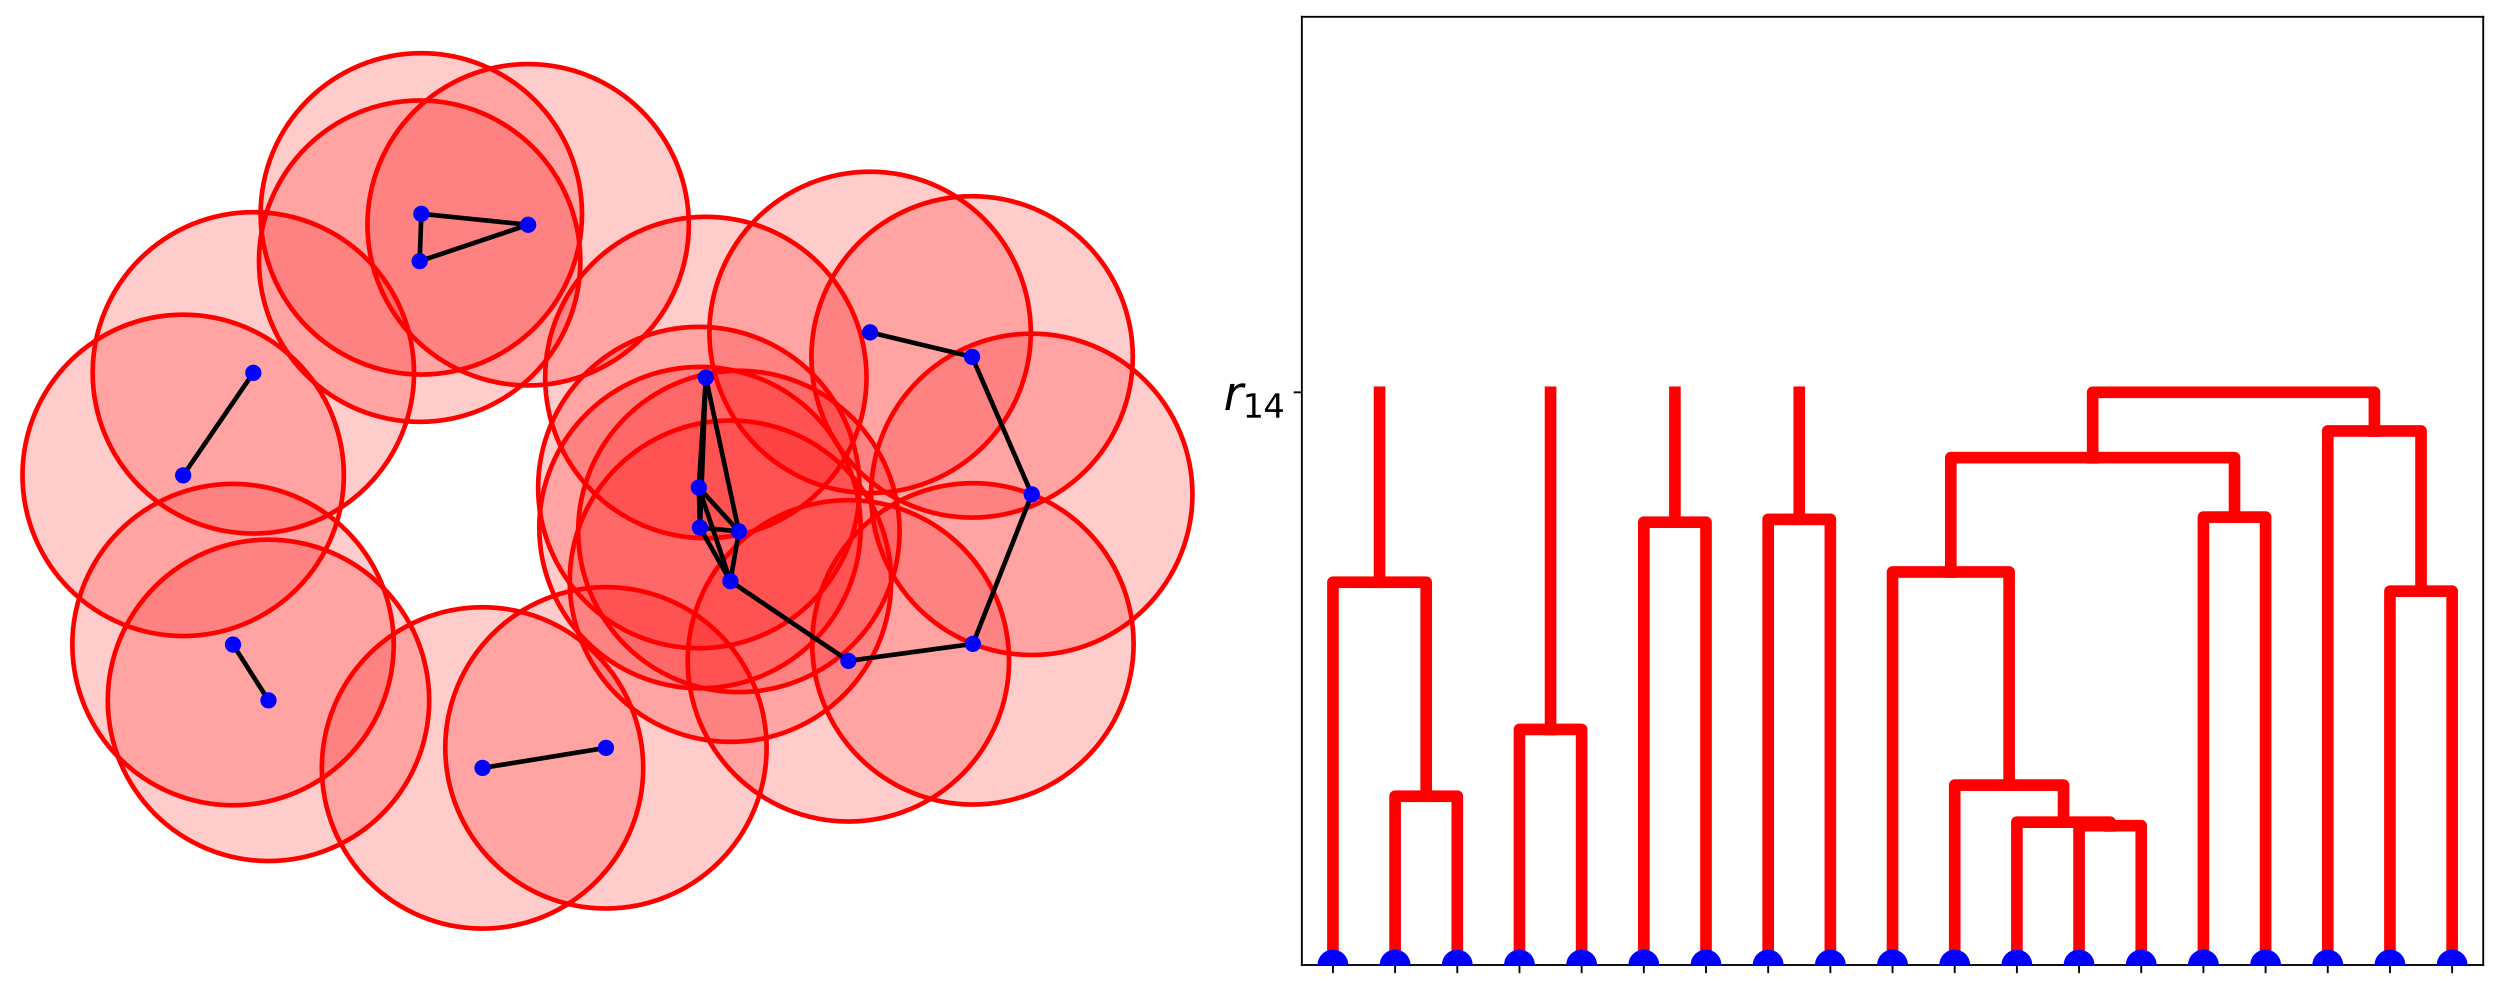 <?xml version="1.0" encoding="utf-8" standalone="no"?>
<!DOCTYPE svg PUBLIC "-//W3C//DTD SVG 1.1//EN"
  "http://www.w3.org/Graphics/SVG/1.1/DTD/svg11.dtd">
<svg xmlns:xlink="http://www.w3.org/1999/xlink" width="1072.8pt" height="424.8pt" viewBox="0 0 1072.8 424.8" xmlns="http://www.w3.org/2000/svg" version="1.1">
 <defs>
  <style type="text/css">*{stroke-linejoin: round; stroke-linecap: butt}</style>
 </defs>
 <g id="figure_1">
  <g id="patch_1">
   <path d="M 0 424.8 
L 1072.8 424.8 
L 1072.8 -0 
L 0 -0 
z
" style="fill: #ffffff"/>
  </g>
  <g id="axes_1">
   <g id="PathCollection_1">
    <defs>
     <path id="m35df940359" d="M 0 3 
C 0.796 3 1.559 2.684 2.121 2.121 
C 2.684 1.559 3 0.796 3 0 
C 3 -0.796 2.684 -1.559 2.121 -2.121 
C 1.559 -2.684 0.796 -3 0 -3 
C -0.796 -3 -1.559 -2.684 -2.121 -2.121 
C -2.684 -1.559 -3 -0.796 -3 0 
C -3 0.796 -2.684 1.559 -2.121 2.121 
C -1.559 2.684 -0.796 3 0 3 
z
" style="stroke: #1f77b4; stroke-opacity: 0"/>
    </defs>
    <g clip-path="url(#p0943ad8e84)">
     <use xlink:href="#m35df940359" x="7.2" y="400.93" style="fill: #1f77b4; fill-opacity: 0; stroke: #1f77b4; stroke-opacity: 0"/>
     <use xlink:href="#m35df940359" x="514.151" y="20.37" style="fill: #1f77b4; fill-opacity: 0; stroke: #1f77b4; stroke-opacity: 0"/>
    </g>
   </g>
   <g id="patch_2">
    <path d="M 317.063 296.995 
C 335.35 296.995 352.891 289.729 365.822 276.799 
C 378.752 263.868 386.018 246.327 386.018 228.041 
C 386.018 209.754 378.752 192.213 365.822 179.282 
C 352.891 166.352 335.35 159.086 317.063 159.086 
C 298.777 159.086 281.236 166.352 268.305 179.282 
C 255.374 192.213 248.109 209.754 248.109 228.041 
C 248.109 246.327 255.374 263.868 268.305 276.799 
C 281.236 289.729 298.777 296.995 317.063 296.995 
z
" clip-path="url(#p0943ad8e84)" style="fill: #ff0000; opacity: 0.2"/>
   </g>
   <g id="patch_3">
    <path d="M 302.893 230.945 
C 321.18 230.945 338.721 223.68 351.652 210.749 
C 364.582 197.818 371.848 180.278 371.848 161.991 
C 371.848 143.704 364.582 126.164 351.652 113.233 
C 338.721 100.302 321.18 93.037 302.893 93.037 
C 284.607 93.037 267.066 100.302 254.135 113.233 
C 241.205 126.164 233.939 143.704 233.939 161.991 
C 233.939 180.278 241.205 197.818 254.135 210.749 
C 267.066 223.68 284.607 230.945 302.893 230.945 
z
" clip-path="url(#p0943ad8e84)" style="fill: #ff0000; opacity: 0.2"/>
   </g>
   <g id="patch_4">
    <path d="M 226.642 165.408 
C 244.929 165.408 262.469 158.142 275.4 145.212 
C 288.331 132.281 295.596 114.74 295.596 96.453 
C 295.596 78.166 288.331 60.626 275.4 47.695 
C 262.469 34.764 244.929 27.499 226.642 27.499 
C 208.355 27.499 190.814 34.764 177.884 47.695 
C 164.953 60.626 157.687 78.166 157.687 96.453 
C 157.687 114.74 164.953 132.281 177.884 145.212 
C 190.814 158.142 208.355 165.408 226.642 165.408 
z
" clip-path="url(#p0943ad8e84)" style="fill: #ff0000; opacity: 0.2"/>
   </g>
   <g id="patch_5">
    <path d="M 180.794 160.722 
C 199.081 160.722 216.621 153.457 229.552 140.526 
C 242.483 127.595 249.748 110.055 249.748 91.768 
C 249.748 73.481 242.483 55.941 229.552 43.01 
C 216.621 30.079 199.081 22.813 180.794 22.813 
C 162.507 22.813 144.966 30.079 132.036 43.01 
C 119.105 55.941 111.839 73.481 111.839 91.768 
C 111.839 110.055 119.105 127.595 132.036 140.526 
C 144.966 153.457 162.507 160.722 180.794 160.722 
z
" clip-path="url(#p0943ad8e84)" style="fill: #ff0000; opacity: 0.2"/>
   </g>
   <g id="patch_6">
    <path d="M 180.089 181.03 
C 198.376 181.03 215.916 173.764 228.847 160.834 
C 241.778 147.903 249.044 130.362 249.044 112.075 
C 249.044 93.789 241.778 76.248 228.847 63.317 
C 215.916 50.386 198.376 43.121 180.089 43.121 
C 161.802 43.121 144.262 50.386 131.331 63.317 
C 118.4 76.248 111.135 93.789 111.135 112.075 
C 111.135 130.362 118.4 147.903 131.331 160.834 
C 144.262 173.764 161.802 181.03 180.089 181.03 
z
" clip-path="url(#p0943ad8e84)" style="fill: #ff0000; opacity: 0.2"/>
   </g>
   <g id="patch_7">
    <path d="M 108.715 228.945 
C 127.001 228.945 144.542 221.679 157.473 208.748 
C 170.403 195.818 177.669 178.277 177.669 159.99 
C 177.669 141.703 170.403 124.163 157.473 111.232 
C 144.542 98.301 127.001 91.036 108.715 91.036 
C 90.428 91.036 72.887 98.301 59.956 111.232 
C 47.026 124.163 39.76 141.703 39.76 159.99 
C 39.76 178.277 47.026 195.818 59.956 208.748 
C 72.887 221.679 90.428 228.945 108.715 228.945 
z
" clip-path="url(#p0943ad8e84)" style="fill: #ff0000; opacity: 0.2"/>
   </g>
   <g id="patch_8">
    <path d="M 78.598 272.938 
C 96.885 272.938 114.425 265.673 127.356 252.742 
C 140.287 239.811 147.552 222.271 147.552 203.984 
C 147.552 185.697 140.287 168.156 127.356 155.226 
C 114.425 142.295 96.885 135.029 78.598 135.029 
C 60.311 135.029 42.771 142.295 29.84 155.226 
C 16.909 168.156 9.643 185.697 9.643 203.984 
C 9.643 222.271 16.909 239.811 29.84 252.742 
C 42.771 265.673 60.311 272.938 78.598 272.938 
z
" clip-path="url(#p0943ad8e84)" style="fill: #ff0000; opacity: 0.2"/>
   </g>
   <g id="patch_9">
    <path d="M 99.997 345.557 
C 118.284 345.557 135.825 338.291 148.755 325.361 
C 161.686 312.43 168.952 294.889 168.952 276.602 
C 168.952 258.316 161.686 240.775 148.755 227.844 
C 135.825 214.914 118.284 207.648 99.997 207.648 
C 81.71 207.648 64.17 214.914 51.239 227.844 
C 38.308 240.775 31.043 258.316 31.043 276.602 
C 31.043 294.889 38.308 312.43 51.239 325.361 
C 64.17 338.291 81.71 345.557 99.997 345.557 
z
" clip-path="url(#p0943ad8e84)" style="fill: #ff0000; opacity: 0.2"/>
   </g>
   <g id="patch_10">
    <path d="M 115.216 369.489 
C 133.503 369.489 151.043 362.223 163.974 349.293 
C 176.905 336.362 184.17 318.821 184.17 300.535 
C 184.17 282.248 176.905 264.707 163.974 251.776 
C 151.043 238.846 133.503 231.58 115.216 231.58 
C 96.929 231.58 79.389 238.846 66.458 251.776 
C 53.527 264.707 46.261 282.248 46.261 300.535 
C 46.261 318.821 53.527 336.362 66.458 349.293 
C 79.389 362.223 96.929 369.489 115.216 369.489 
z
" clip-path="url(#p0943ad8e84)" style="fill: #ff0000; opacity: 0.2"/>
   </g>
   <g id="patch_11">
    <path d="M 207.067 398.487 
C 225.354 398.487 242.895 391.221 255.825 378.29 
C 268.756 365.359 276.022 347.819 276.022 329.532 
C 276.022 311.245 268.756 293.705 255.825 280.774 
C 242.895 267.843 225.354 260.578 207.067 260.578 
C 188.78 260.578 171.24 267.843 158.309 280.774 
C 145.378 293.705 138.113 311.245 138.113 329.532 
C 138.113 347.819 145.378 365.359 158.309 378.29 
C 171.24 391.221 188.78 398.487 207.067 398.487 
z
" clip-path="url(#p0943ad8e84)" style="fill: #ff0000; opacity: 0.2"/>
   </g>
   <g id="patch_12">
    <path d="M 260.029 389.863 
C 278.316 389.863 295.856 382.598 308.787 369.667 
C 321.718 356.736 328.983 339.196 328.983 320.909 
C 328.983 302.622 321.718 285.082 308.787 272.151 
C 295.856 259.22 278.316 251.954 260.029 251.954 
C 241.742 251.954 224.202 259.22 211.271 272.151 
C 198.34 285.082 191.075 302.622 191.075 320.909 
C 191.075 339.196 198.34 356.736 211.271 369.667 
C 224.202 382.598 241.742 389.863 260.029 389.863 
z
" clip-path="url(#p0943ad8e84)" style="fill: #ff0000; opacity: 0.2"/>
   </g>
   <g id="patch_13">
    <path d="M 313.436 318.348 
C 331.723 318.348 349.263 311.083 362.194 298.152 
C 375.125 285.221 382.391 267.681 382.391 249.394 
C 382.391 231.107 375.125 213.567 362.194 200.636 
C 349.263 187.705 331.723 180.439 313.436 180.439 
C 295.149 180.439 277.609 187.705 264.678 200.636 
C 251.747 213.567 244.482 231.107 244.482 249.394 
C 244.482 267.681 251.747 285.221 264.678 298.152 
C 277.609 311.083 295.149 318.348 313.436 318.348 
z
" clip-path="url(#p0943ad8e84)" style="fill: #ff0000; opacity: 0.2"/>
   </g>
   <g id="patch_14">
    <path d="M 442.753 281.086 
C 461.04 281.086 478.581 273.821 491.511 260.89 
C 504.442 247.959 511.708 230.419 511.708 212.132 
C 511.708 193.845 504.442 176.304 491.511 163.374 
C 478.581 150.443 461.04 143.177 442.753 143.177 
C 424.466 143.177 406.926 150.443 393.995 163.374 
C 381.064 176.304 373.799 193.845 373.799 212.132 
C 373.799 230.419 381.064 247.959 393.995 260.89 
C 406.926 273.821 424.466 281.086 442.753 281.086 
z
" clip-path="url(#p0943ad8e84)" style="fill: #ff0000; opacity: 0.2"/>
   </g>
   <g id="patch_15">
    <path d="M 417.146 222.103 
C 435.433 222.103 452.974 214.837 465.905 201.906 
C 478.835 188.976 486.101 171.435 486.101 153.148 
C 486.101 134.861 478.835 117.321 465.905 104.39 
C 452.974 91.459 435.433 84.194 417.146 84.194 
C 398.86 84.194 381.319 91.459 368.388 104.39 
C 355.458 117.321 348.192 134.861 348.192 153.148 
C 348.192 171.435 355.458 188.976 368.388 201.906 
C 381.319 214.837 398.86 222.103 417.146 222.103 
z
" clip-path="url(#p0943ad8e84)" style="fill: #ff0000; opacity: 0.2"/>
   </g>
   <g id="patch_16">
    <path d="M 373.382 211.585 
C 391.669 211.585 409.21 204.319 422.14 191.388 
C 435.071 178.458 442.337 160.917 442.337 142.63 
C 442.337 124.343 435.071 106.803 422.14 93.872 
C 409.21 80.941 391.669 73.676 373.382 73.676 
C 355.095 73.676 337.555 80.941 324.624 93.872 
C 311.693 106.803 304.428 124.343 304.428 142.63 
C 304.428 160.917 311.693 178.458 324.624 191.388 
C 337.555 204.319 355.095 211.585 373.382 211.585 
z
" clip-path="url(#p0943ad8e84)" style="fill: #ff0000; opacity: 0.2"/>
   </g>
   <g id="patch_17">
    <path d="M 299.882 278.17 
C 318.169 278.17 335.71 270.905 348.641 257.974 
C 361.571 245.043 368.837 227.503 368.837 209.216 
C 368.837 190.929 361.571 173.388 348.641 160.458 
C 335.71 147.527 318.169 140.261 299.882 140.261 
C 281.595 140.261 264.055 147.527 251.124 160.458 
C 238.193 173.388 230.928 190.929 230.928 209.216 
C 230.928 227.503 238.193 245.043 251.124 257.974 
C 264.055 270.905 281.595 278.17 299.882 278.17 
z
" clip-path="url(#p0943ad8e84)" style="fill: #ff0000; opacity: 0.2"/>
   </g>
   <g id="patch_18">
    <path d="M 300.368 295.362 
C 318.655 295.362 336.196 288.097 349.127 275.166 
C 362.057 262.235 369.323 244.695 369.323 226.408 
C 369.323 208.121 362.057 190.581 349.127 177.65 
C 336.196 164.719 318.655 157.453 300.368 157.453 
C 282.081 157.453 264.541 164.719 251.61 177.65 
C 238.679 190.581 231.414 208.121 231.414 226.408 
C 231.414 244.695 238.679 262.235 251.61 275.166 
C 264.541 288.097 282.081 295.362 300.368 295.362 
z
" clip-path="url(#p0943ad8e84)" style="fill: #ff0000; opacity: 0.2"/>
   </g>
   <g id="patch_19">
    <path d="M 364.062 352.533 
C 382.349 352.533 399.889 345.267 412.82 332.337 
C 425.751 319.406 433.016 301.865 433.016 283.579 
C 433.016 265.292 425.751 247.751 412.82 234.82 
C 399.889 221.89 382.349 214.624 364.062 214.624 
C 345.775 214.624 328.235 221.89 315.304 234.82 
C 302.373 247.751 295.107 265.292 295.107 283.579 
C 295.107 301.865 302.373 319.406 315.304 332.337 
C 328.235 345.267 345.775 352.533 364.062 352.533 
z
" clip-path="url(#p0943ad8e84)" style="fill: #ff0000; opacity: 0.2"/>
   </g>
   <g id="patch_20">
    <path d="M 417.499 345.25 
C 435.786 345.25 453.326 337.984 466.257 325.053 
C 479.188 312.122 486.453 294.582 486.453 276.295 
C 486.453 258.008 479.188 240.468 466.257 227.537 
C 453.326 214.606 435.786 207.341 417.499 207.341 
C 399.212 207.341 381.671 214.606 368.741 227.537 
C 355.81 240.468 348.544 258.008 348.544 276.295 
C 348.544 294.582 355.81 312.122 368.741 325.053 
C 381.671 337.984 399.212 345.25 417.499 345.25 
z
" clip-path="url(#p0943ad8e84)" style="fill: #ff0000; opacity: 0.2"/>
   </g>
   <g id="patch_21">
    <path d="M 317.063 296.995 
C 335.35 296.995 352.891 289.729 365.822 276.799 
C 378.752 263.868 386.018 246.327 386.018 228.041 
C 386.018 209.754 378.752 192.213 365.822 179.282 
C 352.891 166.352 335.35 159.086 317.063 159.086 
C 298.777 159.086 281.236 166.352 268.305 179.282 
C 255.374 192.213 248.109 209.754 248.109 228.041 
C 248.109 246.327 255.374 263.868 268.305 276.799 
C 281.236 289.729 298.777 296.995 317.063 296.995 
L 317.063 296.995 
z
" clip-path="url(#p0943ad8e84)" style="fill: none; stroke: #ff0000; stroke-width: 2; stroke-linejoin: miter"/>
   </g>
   <g id="patch_22">
    <path d="M 302.893 230.945 
C 321.18 230.945 338.721 223.68 351.652 210.749 
C 364.582 197.818 371.848 180.278 371.848 161.991 
C 371.848 143.704 364.582 126.164 351.652 113.233 
C 338.721 100.302 321.18 93.037 302.893 93.037 
C 284.607 93.037 267.066 100.302 254.135 113.233 
C 241.205 126.164 233.939 143.704 233.939 161.991 
C 233.939 180.278 241.205 197.818 254.135 210.749 
C 267.066 223.68 284.607 230.945 302.893 230.945 
L 302.893 230.945 
z
" clip-path="url(#p0943ad8e84)" style="fill: none; stroke: #ff0000; stroke-width: 2; stroke-linejoin: miter"/>
   </g>
   <g id="patch_23">
    <path d="M 226.642 165.408 
C 244.929 165.408 262.469 158.142 275.4 145.212 
C 288.331 132.281 295.596 114.74 295.596 96.453 
C 295.596 78.166 288.331 60.626 275.4 47.695 
C 262.469 34.764 244.929 27.499 226.642 27.499 
C 208.355 27.499 190.814 34.764 177.884 47.695 
C 164.953 60.626 157.687 78.166 157.687 96.453 
C 157.687 114.74 164.953 132.281 177.884 145.212 
C 190.814 158.142 208.355 165.408 226.642 165.408 
L 226.642 165.408 
z
" clip-path="url(#p0943ad8e84)" style="fill: none; stroke: #ff0000; stroke-width: 2; stroke-linejoin: miter"/>
   </g>
   <g id="patch_24">
    <path d="M 180.794 160.722 
C 199.081 160.722 216.621 153.457 229.552 140.526 
C 242.483 127.595 249.748 110.055 249.748 91.768 
C 249.748 73.481 242.483 55.941 229.552 43.01 
C 216.621 30.079 199.081 22.813 180.794 22.813 
C 162.507 22.813 144.966 30.079 132.036 43.01 
C 119.105 55.941 111.839 73.481 111.839 91.768 
C 111.839 110.055 119.105 127.595 132.036 140.526 
C 144.966 153.457 162.507 160.722 180.794 160.722 
L 180.794 160.722 
z
" clip-path="url(#p0943ad8e84)" style="fill: none; stroke: #ff0000; stroke-width: 2; stroke-linejoin: miter"/>
   </g>
   <g id="patch_25">
    <path d="M 180.089 181.03 
C 198.376 181.03 215.916 173.764 228.847 160.834 
C 241.778 147.903 249.044 130.362 249.044 112.075 
C 249.044 93.789 241.778 76.248 228.847 63.317 
C 215.916 50.386 198.376 43.121 180.089 43.121 
C 161.802 43.121 144.262 50.386 131.331 63.317 
C 118.4 76.248 111.135 93.789 111.135 112.075 
C 111.135 130.362 118.4 147.903 131.331 160.834 
C 144.262 173.764 161.802 181.03 180.089 181.03 
L 180.089 181.03 
z
" clip-path="url(#p0943ad8e84)" style="fill: none; stroke: #ff0000; stroke-width: 2; stroke-linejoin: miter"/>
   </g>
   <g id="patch_26">
    <path d="M 108.715 228.945 
C 127.001 228.945 144.542 221.679 157.473 208.748 
C 170.403 195.818 177.669 178.277 177.669 159.99 
C 177.669 141.703 170.403 124.163 157.473 111.232 
C 144.542 98.301 127.001 91.036 108.715 91.036 
C 90.428 91.036 72.887 98.301 59.956 111.232 
C 47.026 124.163 39.76 141.703 39.76 159.99 
C 39.76 178.277 47.026 195.818 59.956 208.748 
C 72.887 221.679 90.428 228.945 108.715 228.945 
L 108.715 228.945 
z
" clip-path="url(#p0943ad8e84)" style="fill: none; stroke: #ff0000; stroke-width: 2; stroke-linejoin: miter"/>
   </g>
   <g id="patch_27">
    <path d="M 78.598 272.938 
C 96.885 272.938 114.425 265.673 127.356 252.742 
C 140.287 239.811 147.552 222.271 147.552 203.984 
C 147.552 185.697 140.287 168.156 127.356 155.226 
C 114.425 142.295 96.885 135.029 78.598 135.029 
C 60.311 135.029 42.771 142.295 29.84 155.226 
C 16.909 168.156 9.643 185.697 9.643 203.984 
C 9.643 222.271 16.909 239.811 29.84 252.742 
C 42.771 265.673 60.311 272.938 78.598 272.938 
L 78.598 272.938 
z
" clip-path="url(#p0943ad8e84)" style="fill: none; stroke: #ff0000; stroke-width: 2; stroke-linejoin: miter"/>
   </g>
   <g id="patch_28">
    <path d="M 99.997 345.557 
C 118.284 345.557 135.825 338.291 148.755 325.361 
C 161.686 312.43 168.952 294.889 168.952 276.602 
C 168.952 258.316 161.686 240.775 148.755 227.844 
C 135.825 214.914 118.284 207.648 99.997 207.648 
C 81.71 207.648 64.17 214.914 51.239 227.844 
C 38.308 240.775 31.043 258.316 31.043 276.602 
C 31.043 294.889 38.308 312.43 51.239 325.361 
C 64.17 338.291 81.71 345.557 99.997 345.557 
L 99.997 345.557 
z
" clip-path="url(#p0943ad8e84)" style="fill: none; stroke: #ff0000; stroke-width: 2; stroke-linejoin: miter"/>
   </g>
   <g id="patch_29">
    <path d="M 115.216 369.489 
C 133.503 369.489 151.043 362.223 163.974 349.293 
C 176.905 336.362 184.17 318.821 184.17 300.535 
C 184.17 282.248 176.905 264.707 163.974 251.776 
C 151.043 238.846 133.503 231.58 115.216 231.58 
C 96.929 231.58 79.389 238.846 66.458 251.776 
C 53.527 264.707 46.261 282.248 46.261 300.535 
C 46.261 318.821 53.527 336.362 66.458 349.293 
C 79.389 362.223 96.929 369.489 115.216 369.489 
L 115.216 369.489 
z
" clip-path="url(#p0943ad8e84)" style="fill: none; stroke: #ff0000; stroke-width: 2; stroke-linejoin: miter"/>
   </g>
   <g id="patch_30">
    <path d="M 207.067 398.487 
C 225.354 398.487 242.895 391.221 255.825 378.29 
C 268.756 365.359 276.022 347.819 276.022 329.532 
C 276.022 311.245 268.756 293.705 255.825 280.774 
C 242.895 267.843 225.354 260.578 207.067 260.578 
C 188.78 260.578 171.24 267.843 158.309 280.774 
C 145.378 293.705 138.113 311.245 138.113 329.532 
C 138.113 347.819 145.378 365.359 158.309 378.29 
C 171.24 391.221 188.78 398.487 207.067 398.487 
L 207.067 398.487 
z
" clip-path="url(#p0943ad8e84)" style="fill: none; stroke: #ff0000; stroke-width: 2; stroke-linejoin: miter"/>
   </g>
   <g id="patch_31">
    <path d="M 260.029 389.863 
C 278.316 389.863 295.856 382.598 308.787 369.667 
C 321.718 356.736 328.983 339.196 328.983 320.909 
C 328.983 302.622 321.718 285.082 308.787 272.151 
C 295.856 259.22 278.316 251.954 260.029 251.954 
C 241.742 251.954 224.202 259.22 211.271 272.151 
C 198.34 285.082 191.075 302.622 191.075 320.909 
C 191.075 339.196 198.34 356.736 211.271 369.667 
C 224.202 382.598 241.742 389.863 260.029 389.863 
L 260.029 389.863 
z
" clip-path="url(#p0943ad8e84)" style="fill: none; stroke: #ff0000; stroke-width: 2; stroke-linejoin: miter"/>
   </g>
   <g id="patch_32">
    <path d="M 313.436 318.348 
C 331.723 318.348 349.263 311.083 362.194 298.152 
C 375.125 285.221 382.391 267.681 382.391 249.394 
C 382.391 231.107 375.125 213.567 362.194 200.636 
C 349.263 187.705 331.723 180.439 313.436 180.439 
C 295.149 180.439 277.609 187.705 264.678 200.636 
C 251.747 213.567 244.482 231.107 244.482 249.394 
C 244.482 267.681 251.747 285.221 264.678 298.152 
C 277.609 311.083 295.149 318.348 313.436 318.348 
L 313.436 318.348 
z
" clip-path="url(#p0943ad8e84)" style="fill: none; stroke: #ff0000; stroke-width: 2; stroke-linejoin: miter"/>
   </g>
   <g id="patch_33">
    <path d="M 442.753 281.086 
C 461.04 281.086 478.581 273.821 491.511 260.89 
C 504.442 247.959 511.708 230.419 511.708 212.132 
C 511.708 193.845 504.442 176.304 491.511 163.374 
C 478.581 150.443 461.04 143.177 442.753 143.177 
C 424.466 143.177 406.926 150.443 393.995 163.374 
C 381.064 176.304 373.799 193.845 373.799 212.132 
C 373.799 230.419 381.064 247.959 393.995 260.89 
C 406.926 273.821 424.466 281.086 442.753 281.086 
L 442.753 281.086 
z
" clip-path="url(#p0943ad8e84)" style="fill: none; stroke: #ff0000; stroke-width: 2; stroke-linejoin: miter"/>
   </g>
   <g id="patch_34">
    <path d="M 417.146 222.103 
C 435.433 222.103 452.974 214.837 465.905 201.906 
C 478.835 188.976 486.101 171.435 486.101 153.148 
C 486.101 134.861 478.835 117.321 465.905 104.39 
C 452.974 91.459 435.433 84.194 417.146 84.194 
C 398.86 84.194 381.319 91.459 368.388 104.39 
C 355.458 117.321 348.192 134.861 348.192 153.148 
C 348.192 171.435 355.458 188.976 368.388 201.906 
C 381.319 214.837 398.86 222.103 417.146 222.103 
L 417.146 222.103 
z
" clip-path="url(#p0943ad8e84)" style="fill: none; stroke: #ff0000; stroke-width: 2; stroke-linejoin: miter"/>
   </g>
   <g id="patch_35">
    <path d="M 373.382 211.585 
C 391.669 211.585 409.21 204.319 422.14 191.388 
C 435.071 178.458 442.337 160.917 442.337 142.63 
C 442.337 124.343 435.071 106.803 422.14 93.872 
C 409.21 80.941 391.669 73.676 373.382 73.676 
C 355.095 73.676 337.555 80.941 324.624 93.872 
C 311.693 106.803 304.428 124.343 304.428 142.63 
C 304.428 160.917 311.693 178.458 324.624 191.388 
C 337.555 204.319 355.095 211.585 373.382 211.585 
L 373.382 211.585 
z
" clip-path="url(#p0943ad8e84)" style="fill: none; stroke: #ff0000; stroke-width: 2; stroke-linejoin: miter"/>
   </g>
   <g id="patch_36">
    <path d="M 299.882 278.17 
C 318.169 278.17 335.71 270.905 348.641 257.974 
C 361.571 245.043 368.837 227.503 368.837 209.216 
C 368.837 190.929 361.571 173.388 348.641 160.458 
C 335.71 147.527 318.169 140.261 299.882 140.261 
C 281.595 140.261 264.055 147.527 251.124 160.458 
C 238.193 173.388 230.928 190.929 230.928 209.216 
C 230.928 227.503 238.193 245.043 251.124 257.974 
C 264.055 270.905 281.595 278.17 299.882 278.17 
L 299.882 278.17 
z
" clip-path="url(#p0943ad8e84)" style="fill: none; stroke: #ff0000; stroke-width: 2; stroke-linejoin: miter"/>
   </g>
   <g id="patch_37">
    <path d="M 300.368 295.362 
C 318.655 295.362 336.196 288.097 349.127 275.166 
C 362.057 262.235 369.323 244.695 369.323 226.408 
C 369.323 208.121 362.057 190.581 349.127 177.65 
C 336.196 164.719 318.655 157.453 300.368 157.453 
C 282.081 157.453 264.541 164.719 251.61 177.65 
C 238.679 190.581 231.414 208.121 231.414 226.408 
C 231.414 244.695 238.679 262.235 251.61 275.166 
C 264.541 288.097 282.081 295.362 300.368 295.362 
L 300.368 295.362 
z
" clip-path="url(#p0943ad8e84)" style="fill: none; stroke: #ff0000; stroke-width: 2; stroke-linejoin: miter"/>
   </g>
   <g id="patch_38">
    <path d="M 364.062 352.533 
C 382.349 352.533 399.889 345.267 412.82 332.337 
C 425.751 319.406 433.016 301.865 433.016 283.579 
C 433.016 265.292 425.751 247.751 412.82 234.82 
C 399.889 221.89 382.349 214.624 364.062 214.624 
C 345.775 214.624 328.235 221.89 315.304 234.82 
C 302.373 247.751 295.107 265.292 295.107 283.579 
C 295.107 301.865 302.373 319.406 315.304 332.337 
C 328.235 345.267 345.775 352.533 364.062 352.533 
L 364.062 352.533 
z
" clip-path="url(#p0943ad8e84)" style="fill: none; stroke: #ff0000; stroke-width: 2; stroke-linejoin: miter"/>
   </g>
   <g id="patch_39">
    <path d="M 417.499 345.25 
C 435.786 345.25 453.326 337.984 466.257 325.053 
C 479.188 312.122 486.453 294.582 486.453 276.295 
C 486.453 258.008 479.188 240.468 466.257 227.537 
C 453.326 214.606 435.786 207.341 417.499 207.341 
C 399.212 207.341 381.671 214.606 368.741 227.537 
C 355.81 240.468 348.544 258.008 348.544 276.295 
C 348.544 294.582 355.81 312.122 368.741 325.053 
C 381.671 337.984 399.212 345.25 417.499 345.25 
L 417.499 345.25 
z
" clip-path="url(#p0943ad8e84)" style="fill: none; stroke: #ff0000; stroke-width: 2; stroke-linejoin: miter"/>
   </g>
   <g id="line2d_1">
    <path d="M 317.063 228.041 
L 302.893 161.991 
" clip-path="url(#p0943ad8e84)" style="fill: none; stroke: #000000; stroke-width: 2; stroke-linecap: square"/>
   </g>
   <g id="line2d_2">
    <path d="M 317.063 228.041 
L 313.436 249.394 
" clip-path="url(#p0943ad8e84)" style="fill: none; stroke: #000000; stroke-width: 2; stroke-linecap: square"/>
   </g>
   <g id="line2d_3">
    <path d="M 317.063 228.041 
L 299.882 209.216 
" clip-path="url(#p0943ad8e84)" style="fill: none; stroke: #000000; stroke-width: 2; stroke-linecap: square"/>
   </g>
   <g id="line2d_4">
    <path d="M 317.063 228.041 
L 300.368 226.408 
" clip-path="url(#p0943ad8e84)" style="fill: none; stroke: #000000; stroke-width: 2; stroke-linecap: square"/>
   </g>
   <g id="line2d_5">
    <path d="M 302.893 161.991 
L 299.882 209.216 
" clip-path="url(#p0943ad8e84)" style="fill: none; stroke: #000000; stroke-width: 2; stroke-linecap: square"/>
   </g>
   <g id="line2d_6">
    <path d="M 302.893 161.991 
L 300.368 226.408 
" clip-path="url(#p0943ad8e84)" style="fill: none; stroke: #000000; stroke-width: 2; stroke-linecap: square"/>
   </g>
   <g id="line2d_7">
    <path d="M 226.642 96.453 
L 180.794 91.768 
" clip-path="url(#p0943ad8e84)" style="fill: none; stroke: #000000; stroke-width: 2; stroke-linecap: square"/>
   </g>
   <g id="line2d_8">
    <path d="M 226.642 96.453 
L 180.089 112.075 
" clip-path="url(#p0943ad8e84)" style="fill: none; stroke: #000000; stroke-width: 2; stroke-linecap: square"/>
   </g>
   <g id="line2d_9">
    <path d="M 180.794 91.768 
L 180.089 112.075 
" clip-path="url(#p0943ad8e84)" style="fill: none; stroke: #000000; stroke-width: 2; stroke-linecap: square"/>
   </g>
   <g id="line2d_10">
    <path d="M 108.715 159.99 
L 78.598 203.984 
" clip-path="url(#p0943ad8e84)" style="fill: none; stroke: #000000; stroke-width: 2; stroke-linecap: square"/>
   </g>
   <g id="line2d_11">
    <path d="M 99.997 276.602 
L 115.216 300.535 
" clip-path="url(#p0943ad8e84)" style="fill: none; stroke: #000000; stroke-width: 2; stroke-linecap: square"/>
   </g>
   <g id="line2d_12">
    <path d="M 207.067 329.532 
L 260.029 320.909 
" clip-path="url(#p0943ad8e84)" style="fill: none; stroke: #000000; stroke-width: 2; stroke-linecap: square"/>
   </g>
   <g id="line2d_13">
    <path d="M 313.436 249.394 
L 299.882 209.216 
" clip-path="url(#p0943ad8e84)" style="fill: none; stroke: #000000; stroke-width: 2; stroke-linecap: square"/>
   </g>
   <g id="line2d_14">
    <path d="M 313.436 249.394 
L 300.368 226.408 
" clip-path="url(#p0943ad8e84)" style="fill: none; stroke: #000000; stroke-width: 2; stroke-linecap: square"/>
   </g>
   <g id="line2d_15">
    <path d="M 313.436 249.394 
L 364.062 283.579 
" clip-path="url(#p0943ad8e84)" style="fill: none; stroke: #000000; stroke-width: 2; stroke-linecap: square"/>
   </g>
   <g id="line2d_16">
    <path d="M 442.753 212.132 
L 417.146 153.148 
" clip-path="url(#p0943ad8e84)" style="fill: none; stroke: #000000; stroke-width: 2; stroke-linecap: square"/>
   </g>
   <g id="line2d_17">
    <path d="M 442.753 212.132 
L 417.499 276.295 
" clip-path="url(#p0943ad8e84)" style="fill: none; stroke: #000000; stroke-width: 2; stroke-linecap: square"/>
   </g>
   <g id="line2d_18">
    <path d="M 417.146 153.148 
L 373.382 142.63 
" clip-path="url(#p0943ad8e84)" style="fill: none; stroke: #000000; stroke-width: 2; stroke-linecap: square"/>
   </g>
   <g id="line2d_19">
    <path d="M 299.882 209.216 
L 300.368 226.408 
" clip-path="url(#p0943ad8e84)" style="fill: none; stroke: #000000; stroke-width: 2; stroke-linecap: square"/>
   </g>
   <g id="line2d_20">
    <path d="M 364.062 283.579 
L 417.499 276.295 
" clip-path="url(#p0943ad8e84)" style="fill: none; stroke: #000000; stroke-width: 2; stroke-linecap: square"/>
   </g>
   <g id="PathCollection_2">
    <defs>
     <path id="m8127f21e05" d="M 0 3 
C 0.796 3 1.559 2.684 2.121 2.121 
C 2.684 1.559 3 0.796 3 0 
C 3 -0.796 2.684 -1.559 2.121 -2.121 
C 1.559 -2.684 0.796 -3 0 -3 
C -0.796 -3 -1.559 -2.684 -2.121 -2.121 
C -2.684 -1.559 -3 -0.796 -3 0 
C -3 0.796 -2.684 1.559 -2.121 2.121 
C -1.559 2.684 -0.796 3 0 3 
z
" style="stroke: #0000ff"/>
    </defs>
    <g clip-path="url(#p0943ad8e84)">
     <use xlink:href="#m8127f21e05" x="317.063" y="228.041" style="fill: #0000ff; stroke: #0000ff"/>
     <use xlink:href="#m8127f21e05" x="302.893" y="161.991" style="fill: #0000ff; stroke: #0000ff"/>
     <use xlink:href="#m8127f21e05" x="226.642" y="96.453" style="fill: #0000ff; stroke: #0000ff"/>
     <use xlink:href="#m8127f21e05" x="180.794" y="91.768" style="fill: #0000ff; stroke: #0000ff"/>
     <use xlink:href="#m8127f21e05" x="180.089" y="112.075" style="fill: #0000ff; stroke: #0000ff"/>
     <use xlink:href="#m8127f21e05" x="108.715" y="159.99" style="fill: #0000ff; stroke: #0000ff"/>
     <use xlink:href="#m8127f21e05" x="78.598" y="203.984" style="fill: #0000ff; stroke: #0000ff"/>
     <use xlink:href="#m8127f21e05" x="99.997" y="276.602" style="fill: #0000ff; stroke: #0000ff"/>
     <use xlink:href="#m8127f21e05" x="115.216" y="300.535" style="fill: #0000ff; stroke: #0000ff"/>
     <use xlink:href="#m8127f21e05" x="207.067" y="329.532" style="fill: #0000ff; stroke: #0000ff"/>
     <use xlink:href="#m8127f21e05" x="260.029" y="320.909" style="fill: #0000ff; stroke: #0000ff"/>
     <use xlink:href="#m8127f21e05" x="313.436" y="249.394" style="fill: #0000ff; stroke: #0000ff"/>
     <use xlink:href="#m8127f21e05" x="442.753" y="212.132" style="fill: #0000ff; stroke: #0000ff"/>
     <use xlink:href="#m8127f21e05" x="417.146" y="153.148" style="fill: #0000ff; stroke: #0000ff"/>
     <use xlink:href="#m8127f21e05" x="373.382" y="142.63" style="fill: #0000ff; stroke: #0000ff"/>
     <use xlink:href="#m8127f21e05" x="299.882" y="209.216" style="fill: #0000ff; stroke: #0000ff"/>
     <use xlink:href="#m8127f21e05" x="300.368" y="226.408" style="fill: #0000ff; stroke: #0000ff"/>
     <use xlink:href="#m8127f21e05" x="364.062" y="283.579" style="fill: #0000ff; stroke: #0000ff"/>
     <use xlink:href="#m8127f21e05" x="417.499" y="276.295" style="fill: #0000ff; stroke: #0000ff"/>
    </g>
   </g>
  </g>
  <g id="axes_2">
   <g id="patch_40">
    <path d="M 558.649 414.1 
L 1065.6 414.1 
L 1065.6 7.2 
L 558.649 7.2 
z
" style="fill: #ffffff"/>
   </g>
   <g id="matplotlib.axis_1">
    <g id="xtick_1">
     <g id="line2d_21">
      <defs>
       <path id="m986c09d5fa" d="M 0 0 
L 0 3.5 
" style="stroke: #000000; stroke-width: 0.8"/>
      </defs>
      <g>
       <use xlink:href="#m986c09d5fa" x="571.99" y="414.1" style="stroke: #000000; stroke-width: 0.8"/>
      </g>
     </g>
    </g>
    <g id="xtick_2">
     <g id="line2d_22">
      <g>
       <use xlink:href="#m986c09d5fa" x="598.671" y="414.1" style="stroke: #000000; stroke-width: 0.8"/>
      </g>
     </g>
    </g>
    <g id="xtick_3">
     <g id="line2d_23">
      <g>
       <use xlink:href="#m986c09d5fa" x="625.353" y="414.1" style="stroke: #000000; stroke-width: 0.8"/>
      </g>
     </g>
    </g>
    <g id="xtick_4">
     <g id="line2d_24">
      <g>
       <use xlink:href="#m986c09d5fa" x="652.035" y="414.1" style="stroke: #000000; stroke-width: 0.8"/>
      </g>
     </g>
    </g>
    <g id="xtick_5">
     <g id="line2d_25">
      <g>
       <use xlink:href="#m986c09d5fa" x="678.716" y="414.1" style="stroke: #000000; stroke-width: 0.8"/>
      </g>
     </g>
    </g>
    <g id="xtick_6">
     <g id="line2d_26">
      <g>
       <use xlink:href="#m986c09d5fa" x="705.398" y="414.1" style="stroke: #000000; stroke-width: 0.8"/>
      </g>
     </g>
    </g>
    <g id="xtick_7">
     <g id="line2d_27">
      <g>
       <use xlink:href="#m986c09d5fa" x="732.08" y="414.1" style="stroke: #000000; stroke-width: 0.8"/>
      </g>
     </g>
    </g>
    <g id="xtick_8">
     <g id="line2d_28">
      <g>
       <use xlink:href="#m986c09d5fa" x="758.761" y="414.1" style="stroke: #000000; stroke-width: 0.8"/>
      </g>
     </g>
    </g>
    <g id="xtick_9">
     <g id="line2d_29">
      <g>
       <use xlink:href="#m986c09d5fa" x="785.443" y="414.1" style="stroke: #000000; stroke-width: 0.8"/>
      </g>
     </g>
    </g>
    <g id="xtick_10">
     <g id="line2d_30">
      <g>
       <use xlink:href="#m986c09d5fa" x="812.124" y="414.1" style="stroke: #000000; stroke-width: 0.8"/>
      </g>
     </g>
    </g>
    <g id="xtick_11">
     <g id="line2d_31">
      <g>
       <use xlink:href="#m986c09d5fa" x="838.806" y="414.1" style="stroke: #000000; stroke-width: 0.8"/>
      </g>
     </g>
    </g>
    <g id="xtick_12">
     <g id="line2d_32">
      <g>
       <use xlink:href="#m986c09d5fa" x="865.488" y="414.1" style="stroke: #000000; stroke-width: 0.8"/>
      </g>
     </g>
    </g>
    <g id="xtick_13">
     <g id="line2d_33">
      <g>
       <use xlink:href="#m986c09d5fa" x="892.169" y="414.1" style="stroke: #000000; stroke-width: 0.8"/>
      </g>
     </g>
    </g>
    <g id="xtick_14">
     <g id="line2d_34">
      <g>
       <use xlink:href="#m986c09d5fa" x="918.851" y="414.1" style="stroke: #000000; stroke-width: 0.8"/>
      </g>
     </g>
    </g>
    <g id="xtick_15">
     <g id="line2d_35">
      <g>
       <use xlink:href="#m986c09d5fa" x="945.533" y="414.1" style="stroke: #000000; stroke-width: 0.8"/>
      </g>
     </g>
    </g>
    <g id="xtick_16">
     <g id="line2d_36">
      <g>
       <use xlink:href="#m986c09d5fa" x="972.214" y="414.1" style="stroke: #000000; stroke-width: 0.8"/>
      </g>
     </g>
    </g>
    <g id="xtick_17">
     <g id="line2d_37">
      <g>
       <use xlink:href="#m986c09d5fa" x="998.896" y="414.1" style="stroke: #000000; stroke-width: 0.8"/>
      </g>
     </g>
    </g>
    <g id="xtick_18">
     <g id="line2d_38">
      <g>
       <use xlink:href="#m986c09d5fa" x="1025.578" y="414.1" style="stroke: #000000; stroke-width: 0.8"/>
      </g>
     </g>
    </g>
    <g id="xtick_19">
     <g id="line2d_39">
      <g>
       <use xlink:href="#m986c09d5fa" x="1052.259" y="414.1" style="stroke: #000000; stroke-width: 0.8"/>
      </g>
     </g>
    </g>
   </g>
   <g id="matplotlib.axis_2">
    <g id="ytick_1">
     <g id="line2d_40">
      <defs>
       <path id="m229151b40a" d="M 0 0 
L -3.5 0 
" style="stroke: #000000; stroke-width: 0.8"/>
      </defs>
      <g>
       <use xlink:href="#m229151b40a" x="558.649" y="168.346" style="stroke: #000000; stroke-width: 0.8"/>
      </g>
     </g>
     <g id="text_1">
      <!-- $r_{14}$ -->
      <g transform="translate(525.049 175.945) scale(0.2 -0.2)">
       <defs>
        <path id="DejaVuSans-Oblique-72" d="M 2853 2969 
Q 2766 3016 2653 3041 
Q 2541 3066 2413 3066 
Q 1953 3066 1609 2717 
Q 1266 2369 1153 1784 
L 800 0 
L 225 0 
L 909 3500 
L 1484 3500 
L 1375 2956 
Q 1603 3259 1920 3421 
Q 2238 3584 2597 3584 
Q 2691 3584 2781 3573 
Q 2872 3563 2963 3538 
L 2853 2969 
z
" transform="scale(0.016)"/>
        <path id="DejaVuSans-31" d="M 794 531 
L 1825 531 
L 1825 4091 
L 703 3866 
L 703 4441 
L 1819 4666 
L 2450 4666 
L 2450 531 
L 3481 531 
L 3481 0 
L 794 0 
L 794 531 
z
" transform="scale(0.016)"/>
        <path id="DejaVuSans-34" d="M 2419 4116 
L 825 1625 
L 2419 1625 
L 2419 4116 
z
M 2253 4666 
L 3047 4666 
L 3047 1625 
L 3713 1625 
L 3713 1100 
L 3047 1100 
L 3047 0 
L 2419 0 
L 2419 1100 
L 313 1100 
L 313 1709 
L 2253 4666 
z
" transform="scale(0.016)"/>
       </defs>
       <use xlink:href="#DejaVuSans-Oblique-72"/>
       <use xlink:href="#DejaVuSans-31" transform="translate(41.113 -16.406) scale(0.7)"/>
       <use xlink:href="#DejaVuSans-34" transform="translate(85.649 -16.406) scale(0.7)"/>
      </g>
     </g>
    </g>
   </g>
   <g id="line2d_41">
    <path d="M 598.671 414.1 
L 598.671 341.68 
L 625.353 341.68 
L 625.353 414.1 
" clip-path="url(#p060bc073a7)" style="fill: none; stroke: #ff0000; stroke-width: 5; stroke-linecap: square"/>
   </g>
   <g id="line2d_42">
    <path d="M 571.99 414.1 
L 571.99 249.847 
L 612.012 249.847 
L 612.012 341.68 
" clip-path="url(#p060bc073a7)" style="fill: none; stroke: #ff0000; stroke-width: 5; stroke-linecap: square"/>
   </g>
   <g id="line2d_43">
    <path d="M 652.035 414.1 
L 652.035 313.021 
L 678.716 313.021 
L 678.716 414.1 
" clip-path="url(#p060bc073a7)" style="fill: none; stroke: #ff0000; stroke-width: 5; stroke-linecap: square"/>
   </g>
   <g id="line2d_44">
    <path d="M 705.398 414.1 
L 705.398 224.086 
L 732.08 224.086 
L 732.08 414.1 
" clip-path="url(#p060bc073a7)" style="fill: none; stroke: #ff0000; stroke-width: 5; stroke-linecap: square"/>
   </g>
   <g id="line2d_45">
    <path d="M 758.761 414.1 
L 758.761 222.858 
L 785.443 222.858 
L 785.443 414.1 
" clip-path="url(#p060bc073a7)" style="fill: none; stroke: #ff0000; stroke-width: 5; stroke-linecap: square"/>
   </g>
   <g id="line2d_46">
    <path d="M 892.169 414.1 
L 892.169 354.315 
L 918.851 354.315 
L 918.851 414.1 
" clip-path="url(#p060bc073a7)" style="fill: none; stroke: #ff0000; stroke-width: 5; stroke-linecap: square"/>
   </g>
   <g id="line2d_47">
    <path d="M 865.488 414.1 
L 865.488 352.803 
L 905.51 352.803 
L 905.51 354.315 
" clip-path="url(#p060bc073a7)" style="fill: none; stroke: #ff0000; stroke-width: 5; stroke-linecap: square"/>
   </g>
   <g id="line2d_48">
    <path d="M 838.806 414.1 
L 838.806 336.906 
L 885.499 336.906 
L 885.499 352.803 
" clip-path="url(#p060bc073a7)" style="fill: none; stroke: #ff0000; stroke-width: 5; stroke-linecap: square"/>
   </g>
   <g id="line2d_49">
    <path d="M 812.124 414.1 
L 812.124 245.449 
L 862.153 245.449 
L 862.153 336.906 
" clip-path="url(#p060bc073a7)" style="fill: none; stroke: #ff0000; stroke-width: 5; stroke-linecap: square"/>
   </g>
   <g id="line2d_50">
    <path d="M 945.533 414.1 
L 945.533 221.89 
L 972.214 221.89 
L 972.214 414.1 
" clip-path="url(#p060bc073a7)" style="fill: none; stroke: #ff0000; stroke-width: 5; stroke-linecap: square"/>
   </g>
   <g id="line2d_51">
    <path d="M 837.138 245.449 
L 837.138 196.388 
L 958.873 196.388 
L 958.873 221.89 
" clip-path="url(#p060bc073a7)" style="fill: none; stroke: #ff0000; stroke-width: 5; stroke-linecap: square"/>
   </g>
   <g id="line2d_52">
    <path d="M 1025.578 414.1 
L 1025.578 253.683 
L 1052.259 253.683 
L 1052.259 414.1 
" clip-path="url(#p060bc073a7)" style="fill: none; stroke: #ff0000; stroke-width: 5; stroke-linecap: square"/>
   </g>
   <g id="line2d_53">
    <path d="M 998.896 414.1 
L 998.896 184.927 
L 1038.918 184.927 
L 1038.918 253.683 
" clip-path="url(#p060bc073a7)" style="fill: none; stroke: #ff0000; stroke-width: 5; stroke-linecap: square"/>
   </g>
   <g id="line2d_54">
    <path d="M 898.006 196.388 
L 898.006 168.346 
L 1018.907 168.346 
L 1018.907 184.927 
" clip-path="url(#p060bc073a7)" style="fill: none; stroke: #ff0000; stroke-width: 5; stroke-linecap: square"/>
   </g>
   <g id="line2d_55">
    <path d="M 592.001 249.847 
L 592.001 168.346 
" clip-path="url(#p060bc073a7)" style="fill: none; stroke: #ff0000; stroke-width: 5; stroke-linecap: square"/>
   </g>
   <g id="line2d_56">
    <path d="M 665.375 313.021 
L 665.375 168.346 
" clip-path="url(#p060bc073a7)" style="fill: none; stroke: #ff0000; stroke-width: 5; stroke-linecap: square"/>
   </g>
   <g id="line2d_57">
    <path d="M 718.739 224.086 
L 718.739 168.346 
" clip-path="url(#p060bc073a7)" style="fill: none; stroke: #ff0000; stroke-width: 5; stroke-linecap: square"/>
   </g>
   <g id="line2d_58">
    <path d="M 772.102 222.858 
L 772.102 168.346 
" clip-path="url(#p060bc073a7)" style="fill: none; stroke: #ff0000; stroke-width: 5; stroke-linecap: square"/>
   </g>
   <g id="line2d_59">
    <path d="M 958.457 168.346 
L 958.457 168.346 
" clip-path="url(#p060bc073a7)" style="fill: none; stroke: #ff0000; stroke-width: 5; stroke-linecap: square"/>
   </g>
   <g id="patch_41">
    <path d="M 558.649 414.1 
L 558.649 7.2 
" style="fill: none; stroke: #000000; stroke-width: 0.8; stroke-linejoin: miter; stroke-linecap: square"/>
   </g>
   <g id="patch_42">
    <path d="M 1065.6 414.1 
L 1065.6 7.2 
" style="fill: none; stroke: #000000; stroke-width: 0.8; stroke-linejoin: miter; stroke-linecap: square"/>
   </g>
   <g id="patch_43">
    <path d="M 558.649 414.1 
L 1065.6 414.1 
" style="fill: none; stroke: #000000; stroke-width: 0.8; stroke-linejoin: miter; stroke-linecap: square"/>
   </g>
   <g id="patch_44">
    <path d="M 558.649 7.2 
L 1065.6 7.2 
" style="fill: none; stroke: #000000; stroke-width: 0.8; stroke-linejoin: miter; stroke-linecap: square"/>
   </g>
   <g id="PathCollection_3">
    <defs>
     <path id="mc3e13119f6" d="M 0 6.124 
C 1.624 6.124 3.182 5.478 4.33 4.33 
C 5.478 3.182 6.124 1.624 6.124 0 
C 6.124 -1.624 5.478 -3.182 4.33 -4.33 
C 3.182 -5.478 1.624 -6.124 0 -6.124 
C -1.624 -6.124 -3.182 -5.478 -4.33 -4.33 
C -5.478 -3.182 -6.124 -1.624 -6.124 0 
C -6.124 1.624 -5.478 3.182 -4.33 4.33 
C -3.182 5.478 -1.624 6.124 0 6.124 
z
" style="stroke: #0000ff"/>
    </defs>
    <g clip-path="url(#p060bc073a7)">
     <use xlink:href="#mc3e13119f6" x="571.99" y="414.1" style="fill: #0000ff; stroke: #0000ff"/>
     <use xlink:href="#mc3e13119f6" x="598.671" y="414.1" style="fill: #0000ff; stroke: #0000ff"/>
     <use xlink:href="#mc3e13119f6" x="625.353" y="414.1" style="fill: #0000ff; stroke: #0000ff"/>
     <use xlink:href="#mc3e13119f6" x="652.035" y="414.1" style="fill: #0000ff; stroke: #0000ff"/>
     <use xlink:href="#mc3e13119f6" x="678.716" y="414.1" style="fill: #0000ff; stroke: #0000ff"/>
     <use xlink:href="#mc3e13119f6" x="705.398" y="414.1" style="fill: #0000ff; stroke: #0000ff"/>
     <use xlink:href="#mc3e13119f6" x="732.08" y="414.1" style="fill: #0000ff; stroke: #0000ff"/>
     <use xlink:href="#mc3e13119f6" x="758.761" y="414.1" style="fill: #0000ff; stroke: #0000ff"/>
     <use xlink:href="#mc3e13119f6" x="785.443" y="414.1" style="fill: #0000ff; stroke: #0000ff"/>
     <use xlink:href="#mc3e13119f6" x="812.124" y="414.1" style="fill: #0000ff; stroke: #0000ff"/>
     <use xlink:href="#mc3e13119f6" x="838.806" y="414.1" style="fill: #0000ff; stroke: #0000ff"/>
     <use xlink:href="#mc3e13119f6" x="865.488" y="414.1" style="fill: #0000ff; stroke: #0000ff"/>
     <use xlink:href="#mc3e13119f6" x="892.169" y="414.1" style="fill: #0000ff; stroke: #0000ff"/>
     <use xlink:href="#mc3e13119f6" x="918.851" y="414.1" style="fill: #0000ff; stroke: #0000ff"/>
     <use xlink:href="#mc3e13119f6" x="945.533" y="414.1" style="fill: #0000ff; stroke: #0000ff"/>
     <use xlink:href="#mc3e13119f6" x="972.214" y="414.1" style="fill: #0000ff; stroke: #0000ff"/>
     <use xlink:href="#mc3e13119f6" x="998.896" y="414.1" style="fill: #0000ff; stroke: #0000ff"/>
     <use xlink:href="#mc3e13119f6" x="1025.578" y="414.1" style="fill: #0000ff; stroke: #0000ff"/>
     <use xlink:href="#mc3e13119f6" x="1052.259" y="414.1" style="fill: #0000ff; stroke: #0000ff"/>
    </g>
   </g>
  </g>
 </g>
 <defs>
  <clipPath id="p0943ad8e84">
   <rect x="7.2" y="20.37" width="506.951" height="380.56"/>
  </clipPath>
  <clipPath id="p060bc073a7">
   <rect x="558.649" y="7.2" width="506.951" height="406.9"/>
  </clipPath>
 </defs>
</svg>
